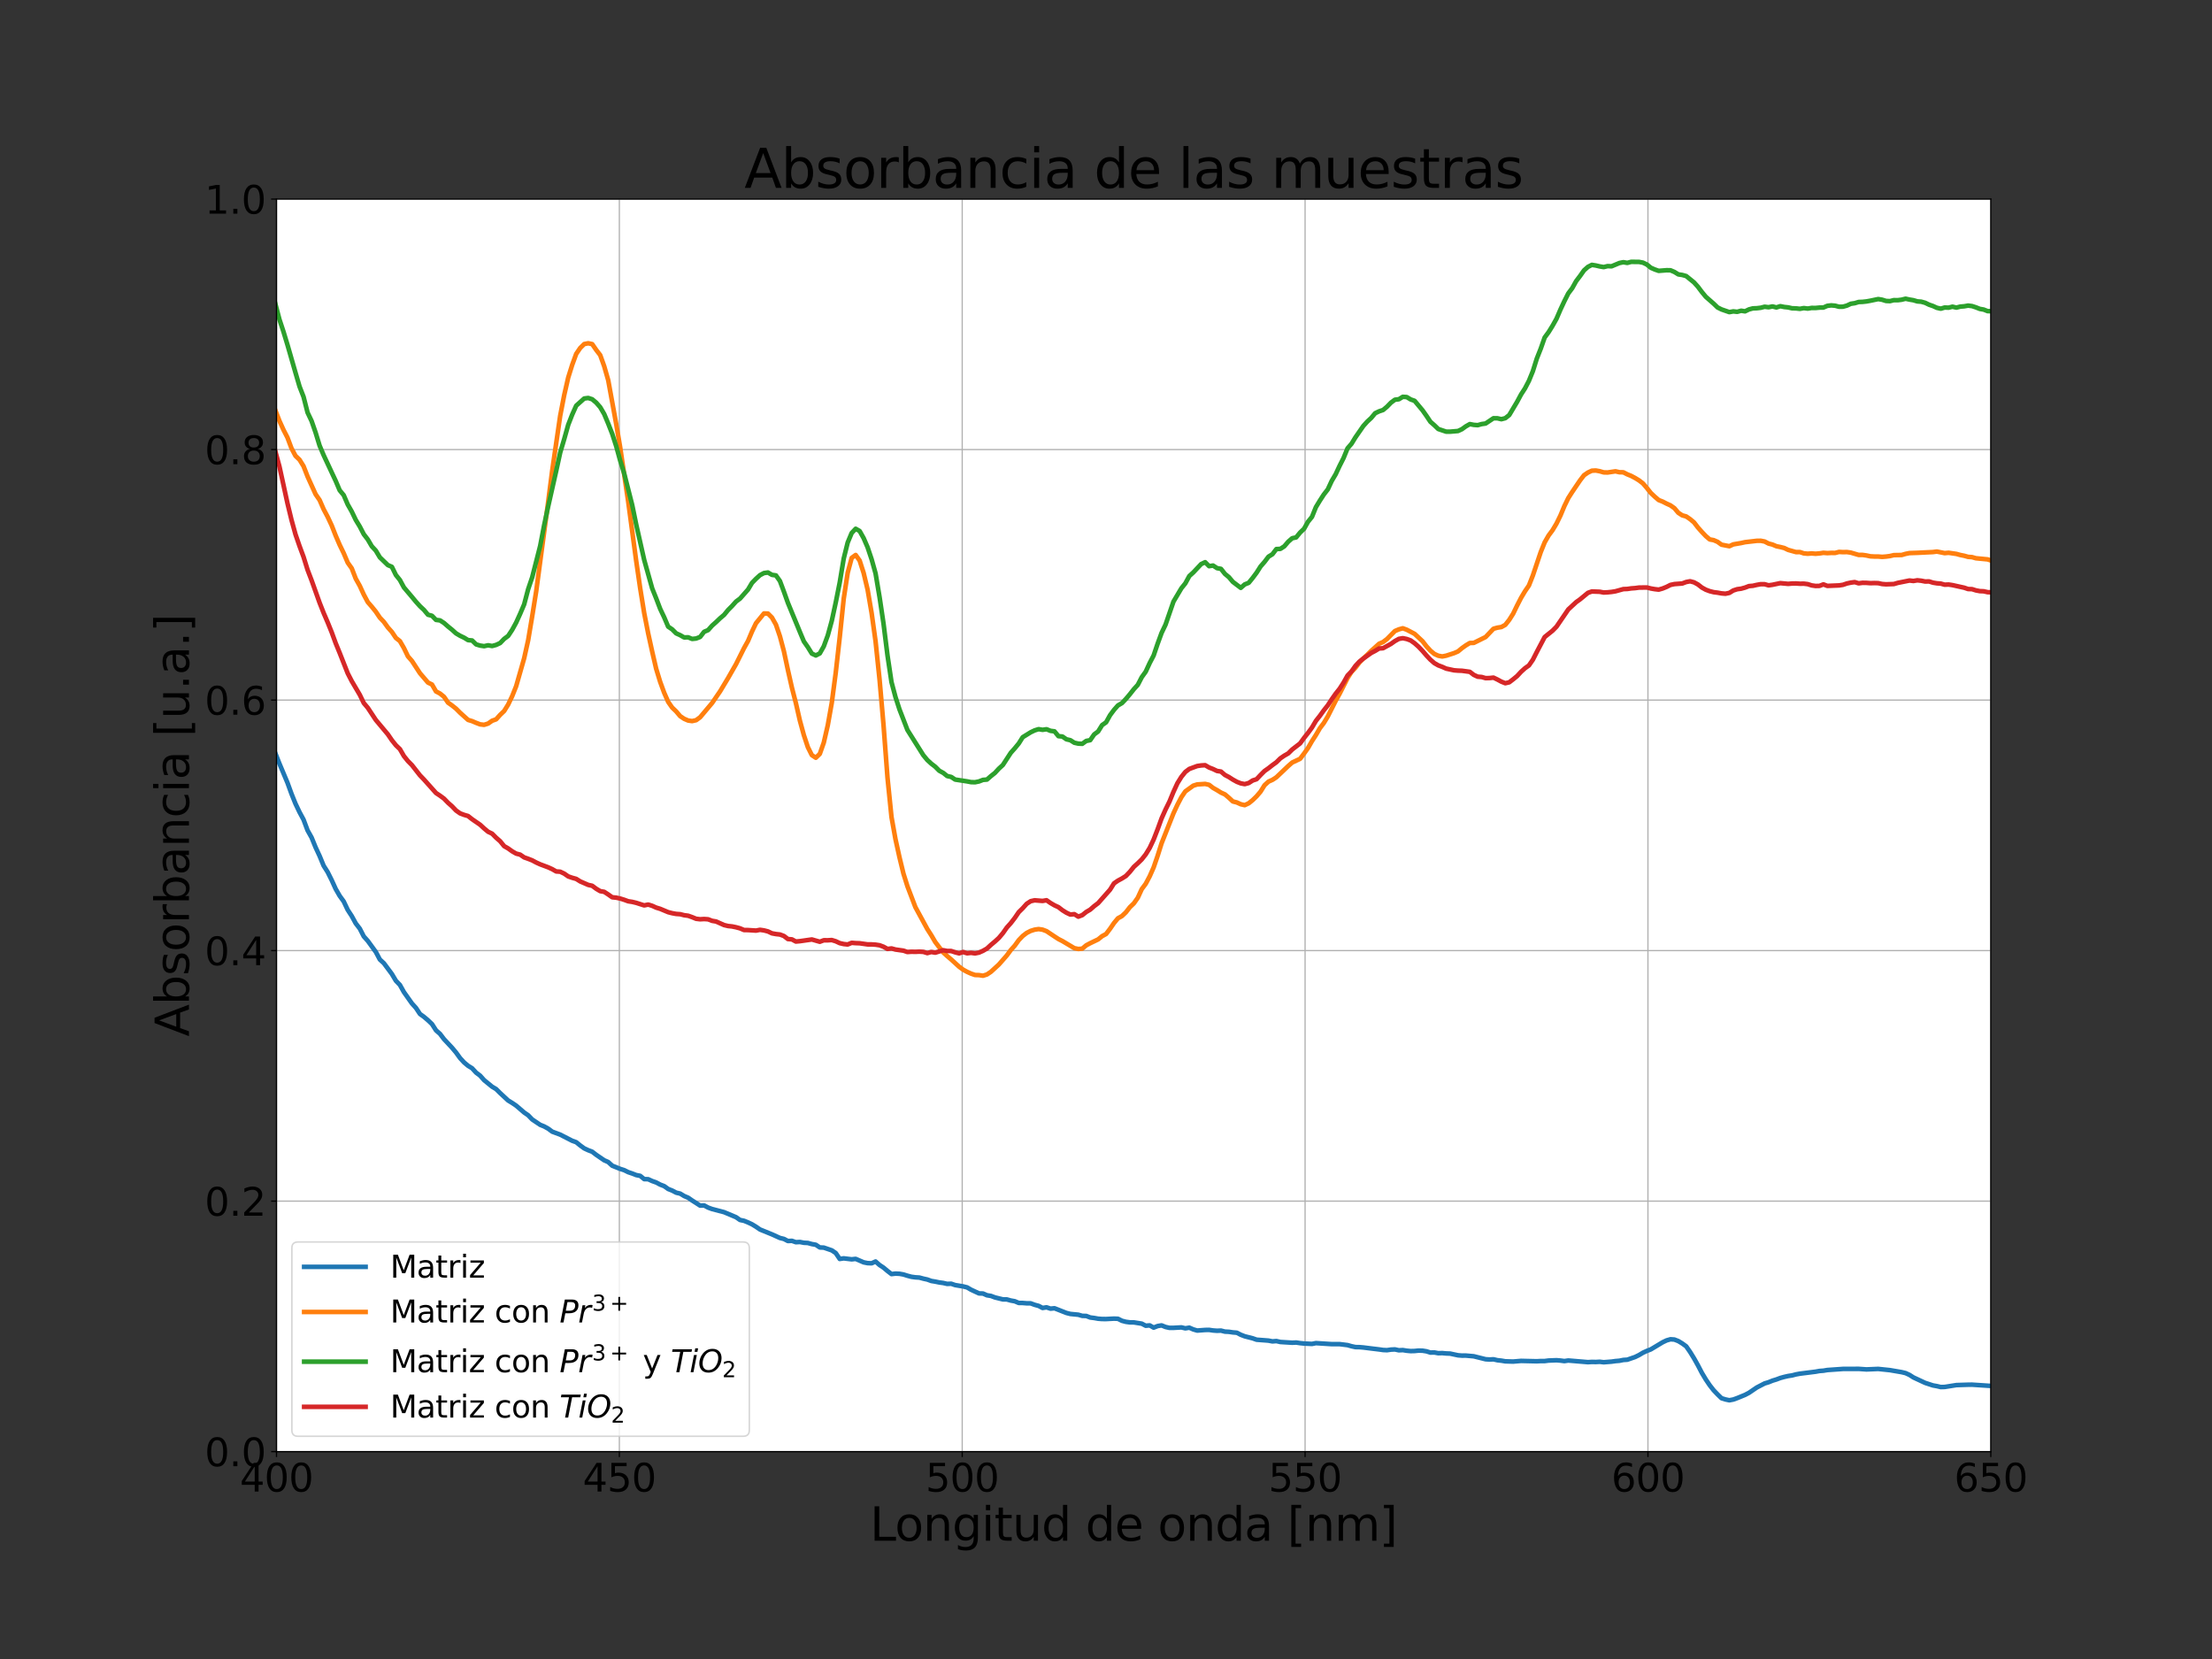 <?xml version="1.0" encoding="utf-8" standalone="no"?>
<!DOCTYPE svg PUBLIC "-//W3C//DTD SVG 1.1//EN"
  "http://www.w3.org/Graphics/SVG/1.1/DTD/svg11.dtd">
<svg xmlns:xlink="http://www.w3.org/1999/xlink" width="1440pt" height="1080pt" viewBox="0 0 1440 1080" xmlns="http://www.w3.org/2000/svg" version="1.1">
 <rect x="0" y="0" width="1440" height="1080" fill="#333333" stroke="none"/>
 <defs>
  <style type="text/css">*{stroke-linejoin: round; stroke-linecap: butt}</style>
 </defs>
 <g id="figure_1">
  <g id="patch_1">
   <path d="M 0 1080 
L 1440 1080 
L 1440 0 
L 0 0 
L 0 1080 
z
" style="fill: none"/>
  </g>
  <g id="axes_1">
   <g id="patch_2">
    <path d="M 180 945 
L 1296 945 
L 1296 129.6 
L 180 129.6 
z
" style="fill: #ffffff"/>
   </g>
   <g id="matplotlib.axis_1">
    <g id="xtick_1">
     <g id="line2d_1">
      <path d="M 180 945 
L 180 129.6 
" clip-path="url(#p72bd7da432)" style="fill: none; stroke: #b0b0b0; stroke-width: 0.8; stroke-linecap: square"/>
     </g>
     <g id="line2d_2">
      <defs>
       <path id="mba81f2b3f1" d="M 0 0 
L 0 3.5 
" style="stroke: #000000; stroke-width: 0.8"/>
      </defs>
      <g>
       <use xlink:href="#mba81f2b3f1" x="180" y="945" style="stroke: #000000; stroke-width: 0.8"/>
      </g>
     </g>
     <g id="text_1">
      <!-- 400 -->
      <g transform="translate(156.141 970.996)scale(0.25 -0.25)">
       <defs>
        <path id="DejaVuSans-34" d="M 2419 4116 
L 825 1625 
L 2419 1625 
L 2419 4116 
z
M 2253 4666 
L 3047 4666 
L 3047 1625 
L 3713 1625 
L 3713 1100 
L 3047 1100 
L 3047 0 
L 2419 0 
L 2419 1100 
L 313 1100 
L 313 1709 
L 2253 4666 
z
" transform="scale(0.016)"/>
        <path id="DejaVuSans-30" d="M 2034 4250 
Q 1547 4250 1301 3770 
Q 1056 3291 1056 2328 
Q 1056 1369 1301 889 
Q 1547 409 2034 409 
Q 2525 409 2770 889 
Q 3016 1369 3016 2328 
Q 3016 3291 2770 3770 
Q 2525 4250 2034 4250 
z
M 2034 4750 
Q 2819 4750 3233 4129 
Q 3647 3509 3647 2328 
Q 3647 1150 3233 529 
Q 2819 -91 2034 -91 
Q 1250 -91 836 529 
Q 422 1150 422 2328 
Q 422 3509 836 4129 
Q 1250 4750 2034 4750 
z
" transform="scale(0.016)"/>
       </defs>
       <use xlink:href="#DejaVuSans-34"/>
       <use xlink:href="#DejaVuSans-30" x="63.623"/>
       <use xlink:href="#DejaVuSans-30" x="127.246"/>
      </g>
     </g>
    </g>
    <g id="xtick_2">
     <g id="line2d_3">
      <path d="M 403.2 945 
L 403.2 129.6 
" clip-path="url(#p72bd7da432)" style="fill: none; stroke: #b0b0b0; stroke-width: 0.8; stroke-linecap: square"/>
     </g>
     <g id="line2d_4">
      <g>
       <use xlink:href="#mba81f2b3f1" x="403.2" y="945" style="stroke: #000000; stroke-width: 0.8"/>
      </g>
     </g>
     <g id="text_2">
      <!-- 450 -->
      <g transform="translate(379.341 970.996)scale(0.25 -0.25)">
       <defs>
        <path id="DejaVuSans-35" d="M 691 4666 
L 3169 4666 
L 3169 4134 
L 1269 4134 
L 1269 2991 
Q 1406 3038 1543 3061 
Q 1681 3084 1819 3084 
Q 2600 3084 3056 2656 
Q 3513 2228 3513 1497 
Q 3513 744 3044 326 
Q 2575 -91 1722 -91 
Q 1428 -91 1123 -41 
Q 819 9 494 109 
L 494 744 
Q 775 591 1075 516 
Q 1375 441 1709 441 
Q 2250 441 2565 725 
Q 2881 1009 2881 1497 
Q 2881 1984 2565 2268 
Q 2250 2553 1709 2553 
Q 1456 2553 1204 2497 
Q 953 2441 691 2322 
L 691 4666 
z
" transform="scale(0.016)"/>
       </defs>
       <use xlink:href="#DejaVuSans-34"/>
       <use xlink:href="#DejaVuSans-35" x="63.623"/>
       <use xlink:href="#DejaVuSans-30" x="127.246"/>
      </g>
     </g>
    </g>
    <g id="xtick_3">
     <g id="line2d_5">
      <path d="M 626.4 945 
L 626.4 129.6 
" clip-path="url(#p72bd7da432)" style="fill: none; stroke: #b0b0b0; stroke-width: 0.8; stroke-linecap: square"/>
     </g>
     <g id="line2d_6">
      <g>
       <use xlink:href="#mba81f2b3f1" x="626.4" y="945" style="stroke: #000000; stroke-width: 0.8"/>
      </g>
     </g>
     <g id="text_3">
      <!-- 500 -->
      <g transform="translate(602.541 970.996)scale(0.25 -0.25)">
       <use xlink:href="#DejaVuSans-35"/>
       <use xlink:href="#DejaVuSans-30" x="63.623"/>
       <use xlink:href="#DejaVuSans-30" x="127.246"/>
      </g>
     </g>
    </g>
    <g id="xtick_4">
     <g id="line2d_7">
      <path d="M 849.6 945 
L 849.6 129.6 
" clip-path="url(#p72bd7da432)" style="fill: none; stroke: #b0b0b0; stroke-width: 0.8; stroke-linecap: square"/>
     </g>
     <g id="line2d_8">
      <g>
       <use xlink:href="#mba81f2b3f1" x="849.6" y="945" style="stroke: #000000; stroke-width: 0.8"/>
      </g>
     </g>
     <g id="text_4">
      <!-- 550 -->
      <g transform="translate(825.741 970.996)scale(0.25 -0.25)">
       <use xlink:href="#DejaVuSans-35"/>
       <use xlink:href="#DejaVuSans-35" x="63.623"/>
       <use xlink:href="#DejaVuSans-30" x="127.246"/>
      </g>
     </g>
    </g>
    <g id="xtick_5">
     <g id="line2d_9">
      <path d="M 1072.8 945 
L 1072.8 129.6 
" clip-path="url(#p72bd7da432)" style="fill: none; stroke: #b0b0b0; stroke-width: 0.8; stroke-linecap: square"/>
     </g>
     <g id="line2d_10">
      <g>
       <use xlink:href="#mba81f2b3f1" x="1072.8" y="945" style="stroke: #000000; stroke-width: 0.8"/>
      </g>
     </g>
     <g id="text_5">
      <!-- 600 -->
      <g transform="translate(1048.941 970.996)scale(0.25 -0.25)">
       <defs>
        <path id="DejaVuSans-36" d="M 2113 2584 
Q 1688 2584 1439 2293 
Q 1191 2003 1191 1497 
Q 1191 994 1439 701 
Q 1688 409 2113 409 
Q 2538 409 2786 701 
Q 3034 994 3034 1497 
Q 3034 2003 2786 2293 
Q 2538 2584 2113 2584 
z
M 3366 4563 
L 3366 3988 
Q 3128 4100 2886 4159 
Q 2644 4219 2406 4219 
Q 1781 4219 1451 3797 
Q 1122 3375 1075 2522 
Q 1259 2794 1537 2939 
Q 1816 3084 2150 3084 
Q 2853 3084 3261 2657 
Q 3669 2231 3669 1497 
Q 3669 778 3244 343 
Q 2819 -91 2113 -91 
Q 1303 -91 875 529 
Q 447 1150 447 2328 
Q 447 3434 972 4092 
Q 1497 4750 2381 4750 
Q 2619 4750 2861 4703 
Q 3103 4656 3366 4563 
z
" transform="scale(0.016)"/>
       </defs>
       <use xlink:href="#DejaVuSans-36"/>
       <use xlink:href="#DejaVuSans-30" x="63.623"/>
       <use xlink:href="#DejaVuSans-30" x="127.246"/>
      </g>
     </g>
    </g>
    <g id="xtick_6">
     <g id="line2d_11">
      <path d="M 1296 945 
L 1296 129.6 
" clip-path="url(#p72bd7da432)" style="fill: none; stroke: #b0b0b0; stroke-width: 0.8; stroke-linecap: square"/>
     </g>
     <g id="line2d_12">
      <g>
       <use xlink:href="#mba81f2b3f1" x="1296" y="945" style="stroke: #000000; stroke-width: 0.8"/>
      </g>
     </g>
     <g id="text_6">
      <!-- 650 -->
      <g transform="translate(1272.141 970.996)scale(0.25 -0.25)">
       <use xlink:href="#DejaVuSans-36"/>
       <use xlink:href="#DejaVuSans-35" x="63.623"/>
       <use xlink:href="#DejaVuSans-30" x="127.246"/>
      </g>
     </g>
    </g>
    <g id="text_7">
     <!-- Longitud de onda [nm] -->
     <g transform="translate(566.346 1002.991)scale(0.3 -0.3)">
      <defs>
       <path id="DejaVuSans-4c" d="M 628 4666 
L 1259 4666 
L 1259 531 
L 3531 531 
L 3531 0 
L 628 0 
L 628 4666 
z
" transform="scale(0.016)"/>
       <path id="DejaVuSans-6f" d="M 1959 3097 
Q 1497 3097 1228 2736 
Q 959 2375 959 1747 
Q 959 1119 1226 758 
Q 1494 397 1959 397 
Q 2419 397 2687 759 
Q 2956 1122 2956 1747 
Q 2956 2369 2687 2733 
Q 2419 3097 1959 3097 
z
M 1959 3584 
Q 2709 3584 3137 3096 
Q 3566 2609 3566 1747 
Q 3566 888 3137 398 
Q 2709 -91 1959 -91 
Q 1206 -91 779 398 
Q 353 888 353 1747 
Q 353 2609 779 3096 
Q 1206 3584 1959 3584 
z
" transform="scale(0.016)"/>
       <path id="DejaVuSans-6e" d="M 3513 2113 
L 3513 0 
L 2938 0 
L 2938 2094 
Q 2938 2591 2744 2837 
Q 2550 3084 2163 3084 
Q 1697 3084 1428 2787 
Q 1159 2491 1159 1978 
L 1159 0 
L 581 0 
L 581 3500 
L 1159 3500 
L 1159 2956 
Q 1366 3272 1645 3428 
Q 1925 3584 2291 3584 
Q 2894 3584 3203 3211 
Q 3513 2838 3513 2113 
z
" transform="scale(0.016)"/>
       <path id="DejaVuSans-67" d="M 2906 1791 
Q 2906 2416 2648 2759 
Q 2391 3103 1925 3103 
Q 1463 3103 1205 2759 
Q 947 2416 947 1791 
Q 947 1169 1205 825 
Q 1463 481 1925 481 
Q 2391 481 2648 825 
Q 2906 1169 2906 1791 
z
M 3481 434 
Q 3481 -459 3084 -895 
Q 2688 -1331 1869 -1331 
Q 1566 -1331 1297 -1286 
Q 1028 -1241 775 -1147 
L 775 -588 
Q 1028 -725 1275 -790 
Q 1522 -856 1778 -856 
Q 2344 -856 2625 -561 
Q 2906 -266 2906 331 
L 2906 616 
Q 2728 306 2450 153 
Q 2172 0 1784 0 
Q 1141 0 747 490 
Q 353 981 353 1791 
Q 353 2603 747 3093 
Q 1141 3584 1784 3584 
Q 2172 3584 2450 3431 
Q 2728 3278 2906 2969 
L 2906 3500 
L 3481 3500 
L 3481 434 
z
" transform="scale(0.016)"/>
       <path id="DejaVuSans-69" d="M 603 3500 
L 1178 3500 
L 1178 0 
L 603 0 
L 603 3500 
z
M 603 4863 
L 1178 4863 
L 1178 4134 
L 603 4134 
L 603 4863 
z
" transform="scale(0.016)"/>
       <path id="DejaVuSans-74" d="M 1172 4494 
L 1172 3500 
L 2356 3500 
L 2356 3053 
L 1172 3053 
L 1172 1153 
Q 1172 725 1289 603 
Q 1406 481 1766 481 
L 2356 481 
L 2356 0 
L 1766 0 
Q 1100 0 847 248 
Q 594 497 594 1153 
L 594 3053 
L 172 3053 
L 172 3500 
L 594 3500 
L 594 4494 
L 1172 4494 
z
" transform="scale(0.016)"/>
       <path id="DejaVuSans-75" d="M 544 1381 
L 544 3500 
L 1119 3500 
L 1119 1403 
Q 1119 906 1312 657 
Q 1506 409 1894 409 
Q 2359 409 2629 706 
Q 2900 1003 2900 1516 
L 2900 3500 
L 3475 3500 
L 3475 0 
L 2900 0 
L 2900 538 
Q 2691 219 2414 64 
Q 2138 -91 1772 -91 
Q 1169 -91 856 284 
Q 544 659 544 1381 
z
M 1991 3584 
L 1991 3584 
z
" transform="scale(0.016)"/>
       <path id="DejaVuSans-64" d="M 2906 2969 
L 2906 4863 
L 3481 4863 
L 3481 0 
L 2906 0 
L 2906 525 
Q 2725 213 2448 61 
Q 2172 -91 1784 -91 
Q 1150 -91 751 415 
Q 353 922 353 1747 
Q 353 2572 751 3078 
Q 1150 3584 1784 3584 
Q 2172 3584 2448 3432 
Q 2725 3281 2906 2969 
z
M 947 1747 
Q 947 1113 1208 752 
Q 1469 391 1925 391 
Q 2381 391 2643 752 
Q 2906 1113 2906 1747 
Q 2906 2381 2643 2742 
Q 2381 3103 1925 3103 
Q 1469 3103 1208 2742 
Q 947 2381 947 1747 
z
" transform="scale(0.016)"/>
       <path id="DejaVuSans-20" transform="scale(0.016)"/>
       <path id="DejaVuSans-65" d="M 3597 1894 
L 3597 1613 
L 953 1613 
Q 991 1019 1311 708 
Q 1631 397 2203 397 
Q 2534 397 2845 478 
Q 3156 559 3463 722 
L 3463 178 
Q 3153 47 2828 -22 
Q 2503 -91 2169 -91 
Q 1331 -91 842 396 
Q 353 884 353 1716 
Q 353 2575 817 3079 
Q 1281 3584 2069 3584 
Q 2775 3584 3186 3129 
Q 3597 2675 3597 1894 
z
M 3022 2063 
Q 3016 2534 2758 2815 
Q 2500 3097 2075 3097 
Q 1594 3097 1305 2825 
Q 1016 2553 972 2059 
L 3022 2063 
z
" transform="scale(0.016)"/>
       <path id="DejaVuSans-61" d="M 2194 1759 
Q 1497 1759 1228 1600 
Q 959 1441 959 1056 
Q 959 750 1161 570 
Q 1363 391 1709 391 
Q 2188 391 2477 730 
Q 2766 1069 2766 1631 
L 2766 1759 
L 2194 1759 
z
M 3341 1997 
L 3341 0 
L 2766 0 
L 2766 531 
Q 2569 213 2275 61 
Q 1981 -91 1556 -91 
Q 1019 -91 701 211 
Q 384 513 384 1019 
Q 384 1609 779 1909 
Q 1175 2209 1959 2209 
L 2766 2209 
L 2766 2266 
Q 2766 2663 2505 2880 
Q 2244 3097 1772 3097 
Q 1472 3097 1187 3025 
Q 903 2953 641 2809 
L 641 3341 
Q 956 3463 1253 3523 
Q 1550 3584 1831 3584 
Q 2591 3584 2966 3190 
Q 3341 2797 3341 1997 
z
" transform="scale(0.016)"/>
       <path id="DejaVuSans-5b" d="M 550 4863 
L 1875 4863 
L 1875 4416 
L 1125 4416 
L 1125 -397 
L 1875 -397 
L 1875 -844 
L 550 -844 
L 550 4863 
z
" transform="scale(0.016)"/>
       <path id="DejaVuSans-6d" d="M 3328 2828 
Q 3544 3216 3844 3400 
Q 4144 3584 4550 3584 
Q 5097 3584 5394 3201 
Q 5691 2819 5691 2113 
L 5691 0 
L 5113 0 
L 5113 2094 
Q 5113 2597 4934 2840 
Q 4756 3084 4391 3084 
Q 3944 3084 3684 2787 
Q 3425 2491 3425 1978 
L 3425 0 
L 2847 0 
L 2847 2094 
Q 2847 2600 2669 2842 
Q 2491 3084 2119 3084 
Q 1678 3084 1418 2786 
Q 1159 2488 1159 1978 
L 1159 0 
L 581 0 
L 581 3500 
L 1159 3500 
L 1159 2956 
Q 1356 3278 1631 3431 
Q 1906 3584 2284 3584 
Q 2666 3584 2933 3390 
Q 3200 3197 3328 2828 
z
" transform="scale(0.016)"/>
       <path id="DejaVuSans-5d" d="M 1947 4863 
L 1947 -844 
L 622 -844 
L 622 -397 
L 1369 -397 
L 1369 4416 
L 622 4416 
L 622 4863 
L 1947 4863 
z
" transform="scale(0.016)"/>
      </defs>
      <use xlink:href="#DejaVuSans-4c"/>
      <use xlink:href="#DejaVuSans-6f" x="53.963"/>
      <use xlink:href="#DejaVuSans-6e" x="115.145"/>
      <use xlink:href="#DejaVuSans-67" x="178.523"/>
      <use xlink:href="#DejaVuSans-69" x="242"/>
      <use xlink:href="#DejaVuSans-74" x="269.783"/>
      <use xlink:href="#DejaVuSans-75" x="308.992"/>
      <use xlink:href="#DejaVuSans-64" x="372.371"/>
      <use xlink:href="#DejaVuSans-20" x="435.848"/>
      <use xlink:href="#DejaVuSans-64" x="467.635"/>
      <use xlink:href="#DejaVuSans-65" x="531.111"/>
      <use xlink:href="#DejaVuSans-20" x="592.635"/>
      <use xlink:href="#DejaVuSans-6f" x="624.422"/>
      <use xlink:href="#DejaVuSans-6e" x="685.604"/>
      <use xlink:href="#DejaVuSans-64" x="748.982"/>
      <use xlink:href="#DejaVuSans-61" x="812.459"/>
      <use xlink:href="#DejaVuSans-20" x="873.738"/>
      <use xlink:href="#DejaVuSans-5b" x="905.525"/>
      <use xlink:href="#DejaVuSans-6e" x="944.539"/>
      <use xlink:href="#DejaVuSans-6d" x="1007.918"/>
      <use xlink:href="#DejaVuSans-5d" x="1105.33"/>
     </g>
    </g>
   </g>
   <g id="matplotlib.axis_2">
    <g id="ytick_1">
     <g id="line2d_13">
      <path d="M 180 945 
L 1296 945 
" clip-path="url(#p72bd7da432)" style="fill: none; stroke: #b0b0b0; stroke-width: 0.8; stroke-linecap: square"/>
     </g>
     <g id="line2d_14">
      <defs>
       <path id="m79dc3327a0" d="M 0 0 
L -3.5 0 
" style="stroke: #000000; stroke-width: 0.8"/>
      </defs>
      <g>
       <use xlink:href="#m79dc3327a0" x="180" y="945" style="stroke: #000000; stroke-width: 0.8"/>
      </g>
     </g>
     <g id="text_8">
      <!-- 0.0 -->
      <g transform="translate(133.242 954.498)scale(0.25 -0.25)">
       <defs>
        <path id="DejaVuSans-2e" d="M 684 794 
L 1344 794 
L 1344 0 
L 684 0 
L 684 794 
z
" transform="scale(0.016)"/>
       </defs>
       <use xlink:href="#DejaVuSans-30"/>
       <use xlink:href="#DejaVuSans-2e" x="63.623"/>
       <use xlink:href="#DejaVuSans-30" x="95.41"/>
      </g>
     </g>
    </g>
    <g id="ytick_2">
     <g id="line2d_15">
      <path d="M 180 781.92 
L 1296 781.92 
" clip-path="url(#p72bd7da432)" style="fill: none; stroke: #b0b0b0; stroke-width: 0.8; stroke-linecap: square"/>
     </g>
     <g id="line2d_16">
      <g>
       <use xlink:href="#m79dc3327a0" x="180" y="781.92" style="stroke: #000000; stroke-width: 0.8"/>
      </g>
     </g>
     <g id="text_9">
      <!-- 0.2 -->
      <g transform="translate(133.242 791.418)scale(0.25 -0.25)">
       <defs>
        <path id="DejaVuSans-32" d="M 1228 531 
L 3431 531 
L 3431 0 
L 469 0 
L 469 531 
Q 828 903 1448 1529 
Q 2069 2156 2228 2338 
Q 2531 2678 2651 2914 
Q 2772 3150 2772 3378 
Q 2772 3750 2511 3984 
Q 2250 4219 1831 4219 
Q 1534 4219 1204 4116 
Q 875 4013 500 3803 
L 500 4441 
Q 881 4594 1212 4672 
Q 1544 4750 1819 4750 
Q 2544 4750 2975 4387 
Q 3406 4025 3406 3419 
Q 3406 3131 3298 2873 
Q 3191 2616 2906 2266 
Q 2828 2175 2409 1742 
Q 1991 1309 1228 531 
z
" transform="scale(0.016)"/>
       </defs>
       <use xlink:href="#DejaVuSans-30"/>
       <use xlink:href="#DejaVuSans-2e" x="63.623"/>
       <use xlink:href="#DejaVuSans-32" x="95.41"/>
      </g>
     </g>
    </g>
    <g id="ytick_3">
     <g id="line2d_17">
      <path d="M 180 618.84 
L 1296 618.84 
" clip-path="url(#p72bd7da432)" style="fill: none; stroke: #b0b0b0; stroke-width: 0.8; stroke-linecap: square"/>
     </g>
     <g id="line2d_18">
      <g>
       <use xlink:href="#m79dc3327a0" x="180" y="618.84" style="stroke: #000000; stroke-width: 0.8"/>
      </g>
     </g>
     <g id="text_10">
      <!-- 0.4 -->
      <g transform="translate(133.242 628.338)scale(0.25 -0.25)">
       <use xlink:href="#DejaVuSans-30"/>
       <use xlink:href="#DejaVuSans-2e" x="63.623"/>
       <use xlink:href="#DejaVuSans-34" x="95.41"/>
      </g>
     </g>
    </g>
    <g id="ytick_4">
     <g id="line2d_19">
      <path d="M 180 455.76 
L 1296 455.76 
" clip-path="url(#p72bd7da432)" style="fill: none; stroke: #b0b0b0; stroke-width: 0.8; stroke-linecap: square"/>
     </g>
     <g id="line2d_20">
      <g>
       <use xlink:href="#m79dc3327a0" x="180" y="455.76" style="stroke: #000000; stroke-width: 0.8"/>
      </g>
     </g>
     <g id="text_11">
      <!-- 0.6 -->
      <g transform="translate(133.242 465.258)scale(0.25 -0.25)">
       <use xlink:href="#DejaVuSans-30"/>
       <use xlink:href="#DejaVuSans-2e" x="63.623"/>
       <use xlink:href="#DejaVuSans-36" x="95.41"/>
      </g>
     </g>
    </g>
    <g id="ytick_5">
     <g id="line2d_21">
      <path d="M 180 292.68 
L 1296 292.68 
" clip-path="url(#p72bd7da432)" style="fill: none; stroke: #b0b0b0; stroke-width: 0.8; stroke-linecap: square"/>
     </g>
     <g id="line2d_22">
      <g>
       <use xlink:href="#m79dc3327a0" x="180" y="292.68" style="stroke: #000000; stroke-width: 0.8"/>
      </g>
     </g>
     <g id="text_12">
      <!-- 0.8 -->
      <g transform="translate(133.242 302.178)scale(0.25 -0.25)">
       <defs>
        <path id="DejaVuSans-38" d="M 2034 2216 
Q 1584 2216 1326 1975 
Q 1069 1734 1069 1313 
Q 1069 891 1326 650 
Q 1584 409 2034 409 
Q 2484 409 2743 651 
Q 3003 894 3003 1313 
Q 3003 1734 2745 1975 
Q 2488 2216 2034 2216 
z
M 1403 2484 
Q 997 2584 770 2862 
Q 544 3141 544 3541 
Q 544 4100 942 4425 
Q 1341 4750 2034 4750 
Q 2731 4750 3128 4425 
Q 3525 4100 3525 3541 
Q 3525 3141 3298 2862 
Q 3072 2584 2669 2484 
Q 3125 2378 3379 2068 
Q 3634 1759 3634 1313 
Q 3634 634 3220 271 
Q 2806 -91 2034 -91 
Q 1263 -91 848 271 
Q 434 634 434 1313 
Q 434 1759 690 2068 
Q 947 2378 1403 2484 
z
M 1172 3481 
Q 1172 3119 1398 2916 
Q 1625 2713 2034 2713 
Q 2441 2713 2670 2916 
Q 2900 3119 2900 3481 
Q 2900 3844 2670 4047 
Q 2441 4250 2034 4250 
Q 1625 4250 1398 4047 
Q 1172 3844 1172 3481 
z
" transform="scale(0.016)"/>
       </defs>
       <use xlink:href="#DejaVuSans-30"/>
       <use xlink:href="#DejaVuSans-2e" x="63.623"/>
       <use xlink:href="#DejaVuSans-38" x="95.41"/>
      </g>
     </g>
    </g>
    <g id="ytick_6">
     <g id="line2d_23">
      <path d="M 180 129.6 
L 1296 129.6 
" clip-path="url(#p72bd7da432)" style="fill: none; stroke: #b0b0b0; stroke-width: 0.8; stroke-linecap: square"/>
     </g>
     <g id="line2d_24">
      <g>
       <use xlink:href="#m79dc3327a0" x="180" y="129.6" style="stroke: #000000; stroke-width: 0.8"/>
      </g>
     </g>
     <g id="text_13">
      <!-- 1.0 -->
      <g transform="translate(133.242 139.098)scale(0.25 -0.25)">
       <defs>
        <path id="DejaVuSans-31" d="M 794 531 
L 1825 531 
L 1825 4091 
L 703 3866 
L 703 4441 
L 1819 4666 
L 2450 4666 
L 2450 531 
L 3481 531 
L 3481 0 
L 794 0 
L 794 531 
z
" transform="scale(0.016)"/>
       </defs>
       <use xlink:href="#DejaVuSans-31"/>
       <use xlink:href="#DejaVuSans-2e" x="63.623"/>
       <use xlink:href="#DejaVuSans-30" x="95.41"/>
      </g>
     </g>
    </g>
    <g id="text_14">
     <!-- Absorbancia [u.a.] -->
     <g transform="translate(123.003 674.775)rotate(-90)scale(0.3 -0.3)">
      <defs>
       <path id="DejaVuSans-41" d="M 2188 4044 
L 1331 1722 
L 3047 1722 
L 2188 4044 
z
M 1831 4666 
L 2547 4666 
L 4325 0 
L 3669 0 
L 3244 1197 
L 1141 1197 
L 716 0 
L 50 0 
L 1831 4666 
z
" transform="scale(0.016)"/>
       <path id="DejaVuSans-62" d="M 3116 1747 
Q 3116 2381 2855 2742 
Q 2594 3103 2138 3103 
Q 1681 3103 1420 2742 
Q 1159 2381 1159 1747 
Q 1159 1113 1420 752 
Q 1681 391 2138 391 
Q 2594 391 2855 752 
Q 3116 1113 3116 1747 
z
M 1159 2969 
Q 1341 3281 1617 3432 
Q 1894 3584 2278 3584 
Q 2916 3584 3314 3078 
Q 3713 2572 3713 1747 
Q 3713 922 3314 415 
Q 2916 -91 2278 -91 
Q 1894 -91 1617 61 
Q 1341 213 1159 525 
L 1159 0 
L 581 0 
L 581 4863 
L 1159 4863 
L 1159 2969 
z
" transform="scale(0.016)"/>
       <path id="DejaVuSans-73" d="M 2834 3397 
L 2834 2853 
Q 2591 2978 2328 3040 
Q 2066 3103 1784 3103 
Q 1356 3103 1142 2972 
Q 928 2841 928 2578 
Q 928 2378 1081 2264 
Q 1234 2150 1697 2047 
L 1894 2003 
Q 2506 1872 2764 1633 
Q 3022 1394 3022 966 
Q 3022 478 2636 193 
Q 2250 -91 1575 -91 
Q 1294 -91 989 -36 
Q 684 19 347 128 
L 347 722 
Q 666 556 975 473 
Q 1284 391 1588 391 
Q 1994 391 2212 530 
Q 2431 669 2431 922 
Q 2431 1156 2273 1281 
Q 2116 1406 1581 1522 
L 1381 1569 
Q 847 1681 609 1914 
Q 372 2147 372 2553 
Q 372 3047 722 3315 
Q 1072 3584 1716 3584 
Q 2034 3584 2315 3537 
Q 2597 3491 2834 3397 
z
" transform="scale(0.016)"/>
       <path id="DejaVuSans-72" d="M 2631 2963 
Q 2534 3019 2420 3045 
Q 2306 3072 2169 3072 
Q 1681 3072 1420 2755 
Q 1159 2438 1159 1844 
L 1159 0 
L 581 0 
L 581 3500 
L 1159 3500 
L 1159 2956 
Q 1341 3275 1631 3429 
Q 1922 3584 2338 3584 
Q 2397 3584 2469 3576 
Q 2541 3569 2628 3553 
L 2631 2963 
z
" transform="scale(0.016)"/>
       <path id="DejaVuSans-63" d="M 3122 3366 
L 3122 2828 
Q 2878 2963 2633 3030 
Q 2388 3097 2138 3097 
Q 1578 3097 1268 2742 
Q 959 2388 959 1747 
Q 959 1106 1268 751 
Q 1578 397 2138 397 
Q 2388 397 2633 464 
Q 2878 531 3122 666 
L 3122 134 
Q 2881 22 2623 -34 
Q 2366 -91 2075 -91 
Q 1284 -91 818 406 
Q 353 903 353 1747 
Q 353 2603 823 3093 
Q 1294 3584 2113 3584 
Q 2378 3584 2631 3529 
Q 2884 3475 3122 3366 
z
" transform="scale(0.016)"/>
      </defs>
      <use xlink:href="#DejaVuSans-41"/>
      <use xlink:href="#DejaVuSans-62" x="68.408"/>
      <use xlink:href="#DejaVuSans-73" x="131.885"/>
      <use xlink:href="#DejaVuSans-6f" x="183.984"/>
      <use xlink:href="#DejaVuSans-72" x="245.166"/>
      <use xlink:href="#DejaVuSans-62" x="286.279"/>
      <use xlink:href="#DejaVuSans-61" x="349.756"/>
      <use xlink:href="#DejaVuSans-6e" x="411.035"/>
      <use xlink:href="#DejaVuSans-63" x="474.414"/>
      <use xlink:href="#DejaVuSans-69" x="529.395"/>
      <use xlink:href="#DejaVuSans-61" x="557.178"/>
      <use xlink:href="#DejaVuSans-20" x="618.457"/>
      <use xlink:href="#DejaVuSans-5b" x="650.244"/>
      <use xlink:href="#DejaVuSans-75" x="689.258"/>
      <use xlink:href="#DejaVuSans-2e" x="752.637"/>
      <use xlink:href="#DejaVuSans-61" x="784.424"/>
      <use xlink:href="#DejaVuSans-2e" x="845.703"/>
      <use xlink:href="#DejaVuSans-5d" x="877.49"/>
     </g>
    </g>
   </g>
   <g id="line2d_25">
    <path d="M 179.288 490.486 
L 181.905 497.124 
L 187.138 509.556 
L 189.755 516.753 
L 192.371 523.235 
L 194.987 528.716 
L 197.603 533.578 
L 200.219 540.552 
L 202.835 545.216 
L 205.45 551.624 
L 208.065 557.243 
L 210.681 563.571 
L 213.296 567.704 
L 215.91 572.928 
L 218.525 578.685 
L 221.14 583.226 
L 223.754 586.837 
L 226.368 592.34 
L 228.982 596.35 
L 231.596 601.132 
L 234.21 604.519 
L 236.823 609.606 
L 239.437 612.527 
L 244.663 619.723 
L 247.276 624.634 
L 249.889 627.041 
L 255.114 634.075 
L 257.726 638.468 
L 260.338 641.19 
L 262.95 645.864 
L 268.173 653.251 
L 270.785 656.141 
L 273.396 660.085 
L 276.007 661.972 
L 278.618 664.194 
L 281.229 666.675 
L 283.839 670.741 
L 286.45 673.058 
L 289.06 676.497 
L 294.28 682.074 
L 296.89 685.188 
L 299.499 688.804 
L 302.109 691.642 
L 304.718 693.829 
L 307.327 695.428 
L 309.936 698.271 
L 312.545 700.238 
L 315.154 703.17 
L 320.371 707.436 
L 322.979 708.99 
L 325.587 711.582 
L 330.802 716.418 
L 333.41 717.998 
L 336.017 719.763 
L 341.231 724.243 
L 343.838 726.032 
L 346.445 728.741 
L 351.657 732.251 
L 354.264 733.305 
L 356.87 734.75 
L 359.475 736.69 
L 364.687 738.627 
L 372.502 742.638 
L 375.107 743.567 
L 377.712 745.684 
L 380.316 747.57 
L 382.92 748.788 
L 385.525 749.772 
L 388.129 751.786 
L 393.336 755.344 
L 395.94 756.478 
L 398.543 758.858 
L 403.749 760.944 
L 406.352 761.768 
L 408.955 763.07 
L 411.557 763.937 
L 414.16 764.961 
L 416.762 765.469 
L 419.364 767.598 
L 421.966 767.662 
L 424.567 768.862 
L 427.169 769.784 
L 429.77 771.158 
L 432.372 772.159 
L 434.972 774.016 
L 437.573 775.044 
L 440.174 776.413 
L 442.775 777.026 
L 445.375 778.598 
L 447.975 779.705 
L 450.575 781.498 
L 455.775 784.84 
L 458.374 784.727 
L 460.973 786.117 
L 463.573 787.075 
L 471.369 789.109 
L 479.164 792.389 
L 481.762 794.201 
L 484.36 794.737 
L 486.958 795.792 
L 489.555 797.012 
L 492.152 798.591 
L 494.75 800.383 
L 502.54 803.554 
L 507.733 805.908 
L 510.329 806.542 
L 512.925 807.898 
L 515.521 807.772 
L 518.116 808.671 
L 520.712 808.524 
L 523.307 809.036 
L 525.902 809.167 
L 528.497 809.882 
L 531.092 810.336 
L 533.686 812.089 
L 536.281 812.192 
L 541.469 813.969 
L 544.063 815.717 
L 546.657 819.57 
L 549.251 819.178 
L 554.437 819.811 
L 557.03 819.525 
L 562.216 821.77 
L 564.809 822.292 
L 567.401 822.396 
L 569.993 821.232 
L 572.585 823.515 
L 575.177 825.229 
L 577.769 827.418 
L 580.36 829.413 
L 582.952 829.107 
L 585.543 829.224 
L 588.134 829.68 
L 590.725 830.499 
L 593.315 831.183 
L 595.906 831.538 
L 598.496 831.695 
L 601.086 832.394 
L 603.676 832.961 
L 606.266 833.901 
L 608.856 834.326 
L 611.445 834.864 
L 614.035 835.214 
L 616.624 835.81 
L 619.213 835.697 
L 621.802 836.58 
L 626.979 837.444 
L 629.567 838.089 
L 632.155 839.599 
L 637.331 841.997 
L 639.918 842.079 
L 642.506 843.221 
L 645.093 843.635 
L 647.68 844.613 
L 652.854 845.892 
L 655.44 845.923 
L 658.027 846.643 
L 660.613 847.11 
L 663.199 848.205 
L 665.785 848.234 
L 668.37 848.44 
L 670.956 848.463 
L 673.541 849.419 
L 676.126 850.119 
L 678.711 851.473 
L 681.296 851.062 
L 683.881 851.925 
L 686.465 851.672 
L 694.218 854.721 
L 696.801 855.376 
L 701.968 855.872 
L 704.552 856.619 
L 707.135 856.676 
L 709.718 857.682 
L 712.3 858.008 
L 714.883 858.473 
L 717.465 858.674 
L 720.048 858.687 
L 725.212 858.417 
L 727.793 858.522 
L 730.375 859.823 
L 732.956 860.502 
L 735.537 860.851 
L 738.118 860.87 
L 743.279 861.696 
L 745.86 863.046 
L 748.44 862.816 
L 751.02 864.278 
L 753.6 863.26 
L 756.18 862.817 
L 758.76 863.856 
L 761.339 864.432 
L 763.918 864.422 
L 769.076 864.126 
L 771.655 864.739 
L 774.233 864.303 
L 776.812 865.437 
L 779.39 866.182 
L 784.546 865.798 
L 787.123 865.745 
L 789.701 866.133 
L 792.278 866.324 
L 794.855 866.217 
L 797.432 866.876 
L 800.009 866.996 
L 802.586 867.385 
L 805.162 867.593 
L 807.738 868.928 
L 810.314 869.927 
L 815.466 871.234 
L 818.041 872.139 
L 825.767 872.723 
L 828.342 873.236 
L 830.916 873.029 
L 833.491 873.622 
L 841.213 874.103 
L 843.787 873.982 
L 846.36 874.369 
L 848.934 874.626 
L 854.08 874.886 
L 856.653 874.366 
L 866.942 875.026 
L 872.086 875.025 
L 877.229 875.658 
L 879.8 876.39 
L 882.372 876.949 
L 884.942 876.993 
L 887.513 877.206 
L 892.654 877.85 
L 897.794 878.472 
L 900.364 878.845 
L 902.934 878.965 
L 905.503 878.587 
L 908.072 878.466 
L 910.641 879.025 
L 913.21 878.903 
L 915.779 879.314 
L 918.348 879.551 
L 920.916 879.49 
L 923.484 879.226 
L 926.052 879.295 
L 928.62 879.704 
L 931.188 880.511 
L 933.755 880.452 
L 936.322 880.925 
L 938.89 880.86 
L 941.456 881.09 
L 944.023 881.185 
L 949.156 882.288 
L 951.722 882.495 
L 954.288 882.476 
L 959.42 882.936 
L 967.116 884.864 
L 969.681 885.028 
L 972.246 884.902 
L 974.81 885.499 
L 977.375 885.778 
L 979.939 886.212 
L 985.067 886.372 
L 990.194 885.937 
L 1000.446 886.179 
L 1003.009 886.032 
L 1005.571 886.034 
L 1008.133 885.706 
L 1013.257 885.511 
L 1015.819 885.712 
L 1018.38 886.059 
L 1020.942 885.68 
L 1033.745 886.759 
L 1036.305 886.599 
L 1038.866 886.654 
L 1041.426 886.509 
L 1043.985 886.814 
L 1049.104 886.414 
L 1051.663 886.056 
L 1054.222 885.847 
L 1056.781 885.323 
L 1059.339 885.163 
L 1064.456 883.394 
L 1067.014 882.135 
L 1069.572 880.603 
L 1072.129 879.436 
L 1074.687 878.437 
L 1082.358 873.822 
L 1084.915 872.6 
L 1087.471 871.859 
L 1090.028 872.042 
L 1092.584 873.036 
L 1095.14 874.586 
L 1097.696 876.444 
L 1100.251 880.12 
L 1102.807 884.281 
L 1105.362 888.849 
L 1107.917 893.753 
L 1110.472 898.018 
L 1113.027 901.801 
L 1115.581 905.066 
L 1118.135 907.739 
L 1120.69 910.228 
L 1123.243 911.026 
L 1125.797 911.563 
L 1128.351 911.078 
L 1130.904 910.161 
L 1136.011 908.063 
L 1138.563 906.719 
L 1143.668 903.251 
L 1148.773 900.604 
L 1151.325 899.834 
L 1153.876 898.8 
L 1156.428 898.02 
L 1158.979 897.061 
L 1161.531 896.362 
L 1164.081 895.78 
L 1166.632 895.388 
L 1169.183 894.721 
L 1171.733 894.249 
L 1181.933 892.966 
L 1184.483 892.498 
L 1187.032 892.316 
L 1189.581 891.883 
L 1199.776 891.163 
L 1209.967 891.125 
L 1215.062 891.484 
L 1222.703 891.16 
L 1230.342 891.959 
L 1237.979 893.269 
L 1240.524 893.885 
L 1243.069 895.055 
L 1245.614 896.687 
L 1253.248 900.245 
L 1258.336 901.908 
L 1260.88 902.363 
L 1263.424 902.967 
L 1265.967 902.903 
L 1273.597 901.69 
L 1281.224 901.447 
L 1283.767 901.415 
L 1296.474 902.249 
L 1296.474 902.249 
" clip-path="url(#p72bd7da432)" style="fill: none; stroke: #1f77b4; stroke-width: 3; stroke-linecap: square"/>
   </g>
   <g id="line2d_26">
    <path d="M 179.288 267.212 
L 181.905 273.992 
L 184.522 279.77 
L 187.138 284.852 
L 189.755 291.84 
L 192.371 296.774 
L 194.987 299.271 
L 197.603 303.486 
L 200.219 310.194 
L 205.45 321.74 
L 208.065 325.531 
L 210.681 331.518 
L 213.296 336.45 
L 215.91 342.026 
L 218.525 348.699 
L 221.14 354.732 
L 223.754 360.125 
L 226.368 366.286 
L 228.982 369.978 
L 231.596 376.709 
L 234.21 381.379 
L 236.823 387.079 
L 239.437 391.978 
L 242.05 394.974 
L 244.663 398.211 
L 247.276 402.082 
L 249.889 404.833 
L 252.501 408.46 
L 255.114 411.394 
L 257.726 415.285 
L 260.338 417.359 
L 262.95 421.874 
L 265.561 427.281 
L 268.173 430.256 
L 273.396 438.258 
L 278.618 444.35 
L 281.229 445.62 
L 283.839 450.121 
L 286.45 451.493 
L 289.06 453.61 
L 291.67 457.413 
L 294.28 459.257 
L 296.89 461.35 
L 299.499 463.969 
L 304.718 468.66 
L 307.327 469.447 
L 309.936 470.565 
L 312.545 471.552 
L 315.154 471.856 
L 317.762 471.038 
L 320.371 469.205 
L 322.979 468.274 
L 325.587 465.373 
L 328.194 462.873 
L 330.802 458.664 
L 333.41 453.224 
L 336.017 446.716 
L 341.231 428.488 
L 343.838 416.724 
L 346.445 401.221 
L 349.051 384.998 
L 356.87 326.681 
L 359.475 306.428 
L 364.687 270.635 
L 367.292 257.227 
L 369.897 245.798 
L 372.502 237.499 
L 375.107 230.379 
L 377.712 226.541 
L 380.316 223.983 
L 382.92 223.462 
L 385.525 224.017 
L 388.129 227.807 
L 390.733 231.173 
L 393.336 238.43 
L 395.94 247.5 
L 401.146 276.025 
L 403.749 291.353 
L 408.955 326.536 
L 414.16 365.169 
L 416.762 382.986 
L 419.364 399.084 
L 421.966 412.357 
L 424.567 424.187 
L 427.169 435.389 
L 429.77 443.883 
L 432.372 450.971 
L 434.972 456.898 
L 437.573 460.624 
L 440.174 463.114 
L 442.775 466.192 
L 445.375 467.935 
L 447.975 469.063 
L 450.575 469.424 
L 453.175 468.838 
L 455.775 466.934 
L 463.573 457.663 
L 468.77 450.063 
L 473.968 441.428 
L 479.164 432.324 
L 484.36 421.915 
L 486.958 417.264 
L 489.555 411.109 
L 492.152 405.706 
L 497.347 399.343 
L 499.943 399.428 
L 502.54 402.024 
L 505.136 406.653 
L 507.733 414.245 
L 510.329 424.019 
L 512.925 436.189 
L 515.521 447.643 
L 518.116 457.734 
L 520.712 469.094 
L 523.307 478.581 
L 525.902 486.378 
L 528.497 491.579 
L 531.092 493.289 
L 533.686 490.774 
L 536.281 483.42 
L 538.875 472.16 
L 541.469 457.589 
L 544.063 437.903 
L 546.657 414.891 
L 549.251 389.771 
L 551.844 372.869 
L 554.437 363.196 
L 557.03 361.297 
L 559.623 364.917 
L 562.216 372.985 
L 564.809 383.872 
L 567.401 398.98 
L 569.993 417.53 
L 572.585 442.304 
L 575.177 472.083 
L 577.769 506.405 
L 580.36 531.892 
L 582.952 546.31 
L 585.543 558.032 
L 588.134 568.708 
L 590.725 576.929 
L 595.906 590.524 
L 603.676 604.808 
L 606.266 608.838 
L 608.856 613.277 
L 614.035 620.032 
L 616.624 622.4 
L 619.213 624.598 
L 624.39 629.333 
L 626.979 631.235 
L 629.567 632.662 
L 632.155 633.826 
L 634.743 634.715 
L 637.331 634.789 
L 639.918 635.203 
L 642.506 634.379 
L 645.093 632.639 
L 650.267 627.882 
L 655.44 621.979 
L 658.027 618.474 
L 660.613 615.595 
L 663.199 612.028 
L 665.785 609.318 
L 668.37 607.328 
L 670.956 606.009 
L 673.541 605.204 
L 676.126 604.823 
L 678.711 605.205 
L 681.296 606.186 
L 686.465 609.626 
L 689.05 611.312 
L 691.634 612.631 
L 699.385 617.256 
L 701.968 617.791 
L 704.552 617.578 
L 707.135 615.396 
L 709.718 614.019 
L 714.883 611.534 
L 717.465 609.437 
L 720.048 608.035 
L 722.63 604.64 
L 725.212 600.878 
L 727.793 597.783 
L 730.375 596.357 
L 732.956 593.894 
L 735.537 590.575 
L 738.118 588.089 
L 740.699 584.416 
L 743.279 578.809 
L 745.86 575.339 
L 748.44 570.476 
L 751.02 564.645 
L 753.6 557.142 
L 756.18 548.962 
L 763.918 529.466 
L 766.497 523.894 
L 769.076 518.944 
L 771.655 515.171 
L 776.812 511.461 
L 779.39 510.663 
L 784.546 510.328 
L 787.123 510.916 
L 789.701 512.911 
L 792.278 514.37 
L 794.855 515.98 
L 797.432 517.14 
L 800.009 519.335 
L 802.586 521.738 
L 805.162 522.382 
L 807.738 523.556 
L 810.314 524.144 
L 812.89 522.946 
L 815.466 520.87 
L 818.041 518.369 
L 820.617 515.343 
L 823.192 511.193 
L 825.767 508.833 
L 828.342 507.679 
L 830.916 506.003 
L 836.065 501.105 
L 838.639 498.658 
L 841.213 496.404 
L 846.36 493.975 
L 848.934 490.554 
L 851.507 486.941 
L 854.08 482.467 
L 856.653 478.49 
L 859.226 474.074 
L 861.798 470.671 
L 864.37 466.426 
L 869.514 456.231 
L 872.086 451.598 
L 877.229 441.46 
L 879.8 437.38 
L 882.372 434.712 
L 884.942 431.345 
L 887.513 428.659 
L 890.084 426.267 
L 892.654 423.713 
L 897.794 419.083 
L 900.364 417.956 
L 902.934 415.996 
L 908.072 410.799 
L 910.641 409.713 
L 913.21 409.006 
L 915.779 409.945 
L 920.916 412.647 
L 926.052 417.428 
L 928.62 420.755 
L 931.188 423.566 
L 933.755 425.716 
L 936.322 426.883 
L 938.89 427.352 
L 941.456 426.845 
L 946.59 425.182 
L 949.156 424.075 
L 951.722 421.948 
L 954.288 420.122 
L 956.854 418.584 
L 959.42 418.521 
L 967.116 414.713 
L 972.246 409.313 
L 974.81 408.608 
L 977.375 408.202 
L 979.939 406.78 
L 982.503 403.544 
L 985.067 399.474 
L 987.63 394.181 
L 990.194 389.196 
L 992.757 384.9 
L 995.32 381.157 
L 997.883 374.623 
L 1003.009 359.398 
L 1005.571 353.071 
L 1008.133 348.61 
L 1010.695 345.159 
L 1013.257 340.875 
L 1015.819 335.648 
L 1018.38 329.503 
L 1020.942 324.253 
L 1023.503 320.246 
L 1028.625 312.682 
L 1031.185 309.374 
L 1033.745 307.615 
L 1036.305 306.424 
L 1038.866 306.299 
L 1041.426 306.768 
L 1043.985 307.516 
L 1046.545 307.587 
L 1051.663 306.824 
L 1054.222 307.41 
L 1056.781 307.468 
L 1059.339 308.78 
L 1061.898 309.817 
L 1064.456 311.181 
L 1067.014 312.746 
L 1069.572 314.728 
L 1072.129 317.697 
L 1074.687 320.932 
L 1077.244 323.342 
L 1079.801 325.533 
L 1082.358 326.533 
L 1084.915 327.847 
L 1087.471 329.003 
L 1090.028 330.817 
L 1092.584 333.834 
L 1095.14 335.495 
L 1097.696 336.196 
L 1100.251 337.959 
L 1102.807 340.095 
L 1105.362 343.428 
L 1107.917 346.298 
L 1110.472 348.986 
L 1113.027 351.168 
L 1115.581 351.632 
L 1118.135 352.736 
L 1120.69 354.584 
L 1125.797 355.582 
L 1128.351 354.393 
L 1133.457 353.516 
L 1136.011 352.95 
L 1143.668 352.068 
L 1146.221 352.029 
L 1148.773 352.527 
L 1151.325 353.847 
L 1153.876 354.507 
L 1156.428 355.595 
L 1158.979 356.115 
L 1161.531 356.754 
L 1164.081 357.985 
L 1169.183 359.405 
L 1171.733 359.399 
L 1174.284 360.243 
L 1176.834 360.469 
L 1179.383 360.273 
L 1181.933 360.483 
L 1184.483 360.267 
L 1187.032 359.876 
L 1189.581 360.077 
L 1192.13 359.935 
L 1194.679 359.953 
L 1197.227 359.29 
L 1199.776 359.437 
L 1202.324 359.382 
L 1204.872 359.752 
L 1209.967 361.251 
L 1212.515 361.245 
L 1215.062 361.61 
L 1217.609 362.163 
L 1220.156 362.288 
L 1222.703 362.301 
L 1225.249 362.516 
L 1227.795 362.321 
L 1230.342 361.983 
L 1232.887 361.388 
L 1237.979 361.301 
L 1240.524 360.566 
L 1243.069 360.052 
L 1248.159 359.887 
L 1253.248 359.63 
L 1258.336 359.391 
L 1260.88 359.052 
L 1265.967 360.084 
L 1268.511 359.854 
L 1273.597 360.595 
L 1276.14 361.292 
L 1278.682 361.802 
L 1281.224 362.517 
L 1283.767 362.694 
L 1286.309 363.418 
L 1293.933 364.152 
L 1296.474 364.998 
L 1296.474 364.998 
" clip-path="url(#p72bd7da432)" style="fill: none; stroke: #ff7f0e; stroke-width: 3; stroke-linecap: square"/>
   </g>
   <g id="line2d_27">
    <path d="M 179.288 197.969 
L 181.905 207.931 
L 184.522 215.877 
L 187.138 224.464 
L 192.371 242.633 
L 194.987 251.589 
L 197.603 258.309 
L 200.219 268.542 
L 202.835 274.06 
L 205.45 281.594 
L 208.065 290.117 
L 210.681 296.291 
L 218.525 313.064 
L 221.14 319.198 
L 223.754 322.351 
L 226.368 328.418 
L 228.982 333.02 
L 231.596 338.455 
L 234.21 342.76 
L 236.823 347.788 
L 239.437 351.192 
L 242.05 355.646 
L 244.663 358.462 
L 247.276 362.832 
L 252.501 367.885 
L 255.114 368.998 
L 257.726 374.336 
L 260.338 377.582 
L 262.95 382.414 
L 268.173 388.575 
L 270.785 391.736 
L 273.396 394.626 
L 276.007 397.082 
L 278.618 400.185 
L 281.229 400.861 
L 283.839 403.544 
L 286.45 403.87 
L 289.06 405.567 
L 291.67 407.858 
L 294.28 409.967 
L 296.89 412.326 
L 299.499 413.874 
L 302.109 415.118 
L 304.718 416.716 
L 307.327 416.947 
L 309.936 419.489 
L 312.545 420.264 
L 315.154 420.656 
L 317.762 420.076 
L 320.371 420.545 
L 322.979 419.837 
L 325.587 418.621 
L 328.194 415.917 
L 330.802 413.987 
L 333.41 410.049 
L 336.017 405.286 
L 338.624 399.543 
L 341.231 393.423 
L 343.838 383.518 
L 346.445 375.832 
L 351.657 355.378 
L 354.264 341.796 
L 356.87 329.602 
L 362.081 306.566 
L 364.687 294.62 
L 367.292 285.881 
L 369.897 276.566 
L 372.502 269.9 
L 375.107 264.087 
L 380.316 259.43 
L 382.92 259.079 
L 385.525 259.922 
L 388.129 262.115 
L 390.733 265.081 
L 393.336 269.553 
L 395.94 275.75 
L 398.543 282.393 
L 401.146 290.437 
L 403.749 299.892 
L 406.352 308.281 
L 411.557 328.761 
L 414.16 341.427 
L 419.364 364.493 
L 424.567 383.047 
L 427.169 389.517 
L 429.77 396.348 
L 432.372 401.839 
L 434.972 407.943 
L 437.573 409.698 
L 440.174 412.297 
L 442.775 413.485 
L 445.375 414.961 
L 447.975 414.883 
L 450.575 415.941 
L 453.175 415.666 
L 455.775 414.665 
L 458.374 411.301 
L 460.973 410.202 
L 463.573 407.279 
L 466.172 404.972 
L 468.77 402.483 
L 471.369 400.288 
L 473.968 397.117 
L 476.566 394.501 
L 479.164 391.597 
L 481.762 389.672 
L 486.958 383.794 
L 489.555 379.44 
L 492.152 376.785 
L 494.75 374.418 
L 497.347 373.057 
L 499.943 372.701 
L 502.54 374.222 
L 505.136 374.582 
L 507.733 378.233 
L 510.329 385.183 
L 512.925 392.461 
L 520.712 411.356 
L 523.307 417.549 
L 525.902 421.272 
L 528.497 425.477 
L 531.092 426.701 
L 533.686 425.36 
L 536.281 420.752 
L 538.875 413.649 
L 541.469 404.203 
L 544.063 392.209 
L 546.657 379.218 
L 549.251 363.629 
L 551.844 353.189 
L 554.437 346.977 
L 557.03 344.227 
L 559.623 345.693 
L 562.216 350.31 
L 564.809 356.313 
L 567.401 364.047 
L 569.993 373.308 
L 572.585 388.67 
L 575.177 406.049 
L 577.769 426.751 
L 580.36 444.042 
L 582.952 453.759 
L 585.543 461.767 
L 590.725 475.187 
L 601.086 491.648 
L 603.676 494.763 
L 606.266 497.146 
L 608.856 499.138 
L 611.445 501.736 
L 614.035 503.144 
L 616.624 505.204 
L 619.213 505.781 
L 621.802 507.486 
L 629.567 508.672 
L 632.155 509.167 
L 634.743 509.237 
L 637.331 508.709 
L 639.918 507.705 
L 642.506 507.489 
L 645.093 505.227 
L 647.68 503.177 
L 650.267 500.372 
L 652.854 498.004 
L 658.027 490.056 
L 660.613 487.151 
L 663.199 484.008 
L 665.785 479.914 
L 670.956 476.719 
L 673.541 475.486 
L 676.126 474.676 
L 678.711 475.107 
L 681.296 474.732 
L 683.881 475.775 
L 686.465 476.099 
L 689.05 479.239 
L 691.634 479.476 
L 694.218 481.275 
L 696.801 481.875 
L 699.385 483.516 
L 701.968 484.097 
L 704.552 484.214 
L 707.135 482.346 
L 709.718 481.838 
L 712.3 478.097 
L 714.883 476.191 
L 717.465 472.038 
L 720.048 470.244 
L 722.63 465.597 
L 725.212 462.126 
L 727.793 459.212 
L 730.375 457.723 
L 732.956 455.008 
L 735.537 451.949 
L 738.118 448.667 
L 740.699 445.823 
L 743.279 440.835 
L 745.86 437.248 
L 748.44 431.643 
L 751.02 426.69 
L 753.6 419.074 
L 756.18 412.036 
L 758.76 406.621 
L 763.918 391.654 
L 769.076 382.951 
L 771.655 379.748 
L 774.233 375.005 
L 776.812 372.678 
L 781.968 367.195 
L 784.546 365.994 
L 787.123 368.581 
L 789.701 368.166 
L 792.278 369.857 
L 794.855 370.33 
L 797.432 373.602 
L 800.009 375.727 
L 802.586 378.785 
L 807.738 382.686 
L 810.314 380.445 
L 812.89 379.422 
L 815.466 376.267 
L 818.041 372.816 
L 820.617 368.76 
L 823.192 365.803 
L 825.767 362.398 
L 828.342 360.794 
L 830.916 357.442 
L 833.491 357.322 
L 836.065 355.66 
L 838.639 352.647 
L 841.213 350.387 
L 843.787 349.844 
L 846.36 346.689 
L 848.934 344.235 
L 851.507 339.658 
L 854.08 336.485 
L 856.653 330.136 
L 859.226 325.891 
L 861.798 321.919 
L 864.37 318.613 
L 866.942 313.086 
L 869.514 308.726 
L 872.086 303.224 
L 874.658 298.149 
L 877.229 291.86 
L 879.8 288.924 
L 882.372 284.729 
L 887.513 277.314 
L 890.084 274.455 
L 892.654 272.077 
L 895.224 268.997 
L 897.794 267.772 
L 900.364 266.915 
L 902.934 264.771 
L 905.503 262.13 
L 908.072 260.219 
L 910.641 259.908 
L 913.21 258.328 
L 915.779 258.489 
L 918.348 260.04 
L 920.916 260.936 
L 926.052 267.082 
L 928.62 270.725 
L 931.188 274.571 
L 933.755 276.824 
L 936.322 279.298 
L 941.456 281.004 
L 944.023 281.012 
L 949.156 280.585 
L 951.722 279.382 
L 954.288 277.531 
L 956.854 276.083 
L 959.42 276.585 
L 961.986 276.78 
L 964.551 276.067 
L 967.116 275.71 
L 972.246 272.272 
L 974.81 272.303 
L 977.375 272.898 
L 979.939 272.234 
L 982.503 270.207 
L 987.63 261.583 
L 990.194 256.807 
L 992.757 252.832 
L 995.32 247.917 
L 997.883 241.619 
L 1000.446 233.451 
L 1003.009 226.98 
L 1005.571 219.701 
L 1008.133 216.224 
L 1010.695 212.083 
L 1013.257 207.525 
L 1015.819 201.565 
L 1018.38 196.083 
L 1020.942 191.011 
L 1023.503 187.604 
L 1026.064 183.014 
L 1028.625 179.635 
L 1031.185 176.003 
L 1033.745 173.735 
L 1036.305 172.43 
L 1038.866 172.835 
L 1041.426 173.432 
L 1043.985 173.868 
L 1046.545 173.24 
L 1049.104 173.359 
L 1054.222 171.228 
L 1056.781 170.697 
L 1059.339 171.137 
L 1061.898 170.457 
L 1067.014 170.504 
L 1069.572 170.992 
L 1072.129 172.218 
L 1074.687 174.309 
L 1077.244 175.429 
L 1079.801 176.324 
L 1084.915 175.923 
L 1087.471 175.952 
L 1090.028 177.039 
L 1092.584 178.619 
L 1095.14 179.003 
L 1097.696 179.711 
L 1102.807 183.854 
L 1105.362 186.699 
L 1107.917 190.103 
L 1110.472 193.204 
L 1115.581 197.684 
L 1118.135 200.152 
L 1120.69 201.419 
L 1125.797 203.193 
L 1128.351 202.709 
L 1130.904 202.988 
L 1133.457 202.281 
L 1136.011 202.67 
L 1138.563 201.429 
L 1141.116 200.753 
L 1143.668 200.656 
L 1146.221 200.353 
L 1148.773 199.686 
L 1151.325 200.014 
L 1153.876 199.473 
L 1156.428 200.148 
L 1158.979 199.322 
L 1161.531 199.85 
L 1164.081 200.111 
L 1166.632 200.698 
L 1169.183 200.765 
L 1171.733 201.044 
L 1174.284 200.57 
L 1176.834 200.889 
L 1179.383 200.462 
L 1181.933 200.486 
L 1184.483 200.239 
L 1187.032 200.197 
L 1189.581 199.095 
L 1192.13 198.798 
L 1194.679 199.015 
L 1197.227 199.696 
L 1199.776 199.651 
L 1202.324 198.942 
L 1204.872 197.749 
L 1207.42 197.373 
L 1209.967 196.601 
L 1212.515 196.509 
L 1215.062 196.227 
L 1217.609 195.766 
L 1222.703 194.697 
L 1225.249 195.12 
L 1227.795 195.921 
L 1230.342 196.034 
L 1232.887 195.392 
L 1235.433 195.43 
L 1237.979 195.103 
L 1240.524 194.466 
L 1243.069 195.025 
L 1245.614 195.441 
L 1248.159 196.202 
L 1250.704 196.404 
L 1253.248 197.111 
L 1255.792 198.345 
L 1258.336 199.218 
L 1260.88 200.377 
L 1263.424 200.954 
L 1265.967 200.193 
L 1268.511 200.294 
L 1271.054 199.652 
L 1273.597 200.26 
L 1276.14 199.597 
L 1278.682 199.393 
L 1281.224 198.947 
L 1283.767 199.261 
L 1286.309 200.086 
L 1288.85 201.092 
L 1291.392 201.537 
L 1293.933 202.548 
L 1296.474 202.602 
L 1296.474 202.602 
" clip-path="url(#p72bd7da432)" style="fill: none; stroke: #2ca02c; stroke-width: 3; stroke-linecap: square"/>
   </g>
   <g id="line2d_28">
    <path d="M 179.288 294.03 
L 181.905 303.679 
L 187.138 327.623 
L 189.755 338.426 
L 192.371 347.892 
L 194.987 355.492 
L 197.603 362.542 
L 200.219 370.945 
L 202.835 377.78 
L 208.065 392.404 
L 210.681 399.02 
L 213.296 405.107 
L 215.91 411.554 
L 218.525 418.708 
L 221.14 425.08 
L 226.368 438.335 
L 228.982 443.41 
L 234.21 452.286 
L 236.823 457.684 
L 239.437 460.781 
L 244.663 468.701 
L 252.501 478.059 
L 255.114 481.887 
L 257.726 485.156 
L 260.338 487.671 
L 262.95 492.205 
L 265.561 495.444 
L 268.173 498.088 
L 273.396 504.741 
L 276.007 507.46 
L 283.839 516.239 
L 286.45 517.976 
L 289.06 519.91 
L 291.67 522.604 
L 294.28 524.911 
L 296.89 527.636 
L 299.499 529.48 
L 302.109 530.464 
L 304.718 531.227 
L 307.327 533.296 
L 312.545 536.89 
L 315.154 539.294 
L 317.762 541.47 
L 320.371 542.713 
L 322.979 545.347 
L 325.587 547.62 
L 328.194 550.824 
L 330.802 552.321 
L 333.41 554.19 
L 336.017 555.688 
L 338.624 556.362 
L 341.231 558.156 
L 343.838 559.066 
L 346.445 560.093 
L 349.051 561.483 
L 351.657 562.673 
L 356.87 564.622 
L 359.475 565.814 
L 362.081 567.301 
L 364.687 567.476 
L 367.292 568.715 
L 369.897 570.529 
L 372.502 571.431 
L 375.107 572.154 
L 377.712 573.79 
L 382.92 576.065 
L 385.525 576.639 
L 388.129 578.579 
L 390.733 580.132 
L 393.336 580.578 
L 395.94 582.275 
L 398.543 584.123 
L 401.146 584.369 
L 403.749 584.951 
L 406.352 585.756 
L 408.955 586.722 
L 411.557 587.12 
L 414.16 587.742 
L 419.364 589.405 
L 421.966 588.862 
L 424.567 589.678 
L 427.169 590.85 
L 429.77 591.646 
L 434.972 593.825 
L 437.573 594.486 
L 440.174 594.96 
L 442.775 595.138 
L 445.375 595.803 
L 447.975 596.147 
L 450.575 597.058 
L 453.175 598.13 
L 455.775 598.432 
L 458.374 598.286 
L 460.973 598.46 
L 463.573 599.455 
L 466.172 599.892 
L 471.369 602.214 
L 473.968 602.839 
L 476.566 603.105 
L 479.164 603.643 
L 481.762 604.348 
L 484.36 605.448 
L 486.958 605.476 
L 492.152 605.807 
L 494.75 605.308 
L 497.347 605.686 
L 499.943 606.359 
L 502.54 607.595 
L 505.136 608.071 
L 507.733 608.36 
L 510.329 609.333 
L 512.925 611.311 
L 515.521 611.529 
L 518.116 612.931 
L 520.712 612.699 
L 528.497 611.589 
L 533.686 613.08 
L 536.281 612.113 
L 538.875 612.121 
L 541.469 611.971 
L 544.063 612.765 
L 546.657 613.971 
L 549.251 614.569 
L 551.844 614.841 
L 554.437 613.772 
L 557.03 613.975 
L 559.623 614.062 
L 564.809 614.802 
L 567.401 614.804 
L 569.993 614.968 
L 572.585 615.363 
L 575.177 616.327 
L 577.769 617.755 
L 580.36 617.426 
L 582.952 618.141 
L 588.134 618.869 
L 590.725 619.756 
L 593.315 619.568 
L 595.906 619.638 
L 598.496 619.512 
L 601.086 619.665 
L 603.676 620.465 
L 606.266 619.74 
L 608.856 620.185 
L 614.035 618.592 
L 616.624 619.083 
L 619.213 619.107 
L 621.802 619.963 
L 624.39 620.627 
L 626.979 619.76 
L 629.567 620.589 
L 632.155 620.295 
L 634.743 620.648 
L 637.331 620.138 
L 639.918 618.983 
L 642.506 617.495 
L 645.093 615.104 
L 647.68 612.94 
L 650.267 610.569 
L 652.854 607.501 
L 655.44 603.817 
L 658.027 600.937 
L 660.613 597.588 
L 663.199 593.807 
L 665.785 591.255 
L 668.37 588.37 
L 670.956 586.67 
L 673.541 586.095 
L 678.711 586.503 
L 681.296 586.06 
L 683.881 587.858 
L 686.465 589.358 
L 689.05 590.559 
L 691.634 592.553 
L 694.218 594.168 
L 696.801 595.375 
L 699.385 595.109 
L 701.968 596.731 
L 704.552 595.755 
L 707.135 593.685 
L 709.718 592.163 
L 712.3 589.893 
L 714.883 587.931 
L 722.63 579.185 
L 725.212 575.062 
L 727.793 573.285 
L 730.375 571.893 
L 732.956 570.268 
L 735.537 567.549 
L 738.118 564.33 
L 740.699 561.986 
L 743.279 559.46 
L 745.86 556.198 
L 748.44 551.978 
L 751.02 546.51 
L 753.6 539.879 
L 756.18 532.79 
L 758.76 526.999 
L 761.339 521.772 
L 763.918 515.49 
L 766.497 509.88 
L 769.076 505.723 
L 771.655 502.53 
L 774.233 500.569 
L 779.39 498.671 
L 781.968 498.295 
L 784.546 498.132 
L 787.123 499.641 
L 789.701 500.644 
L 792.278 501.886 
L 794.855 502.28 
L 797.432 504.505 
L 800.009 505.849 
L 802.586 507.514 
L 805.162 508.941 
L 807.738 509.958 
L 810.314 510.453 
L 812.89 509.759 
L 815.466 508.097 
L 818.041 507.252 
L 820.617 504.502 
L 823.192 501.93 
L 825.767 500.115 
L 828.342 498.084 
L 830.916 496.23 
L 833.491 493.693 
L 836.065 491.933 
L 838.639 490.46 
L 841.213 487.922 
L 846.36 483.946 
L 848.934 480.381 
L 851.507 477.146 
L 854.08 473.624 
L 856.653 469.288 
L 859.226 466.01 
L 861.798 462.416 
L 864.37 459.183 
L 866.942 455.259 
L 869.514 451.59 
L 872.086 448.369 
L 874.658 444.366 
L 877.229 439.784 
L 879.8 437.123 
L 882.372 433.494 
L 884.942 430.74 
L 887.513 428.715 
L 892.654 425.054 
L 895.224 423.726 
L 897.794 422.155 
L 900.364 421.985 
L 905.503 419.157 
L 908.072 417.332 
L 910.641 415.906 
L 913.21 415.461 
L 915.779 415.986 
L 918.348 416.938 
L 920.916 418.759 
L 923.484 421.039 
L 926.052 423.745 
L 928.62 426.72 
L 931.188 429.451 
L 933.755 431.685 
L 936.322 433.153 
L 938.89 434.115 
L 941.456 435.26 
L 946.59 436.369 
L 949.156 436.571 
L 951.722 436.662 
L 956.854 437.358 
L 959.42 439.342 
L 961.986 440.522 
L 964.551 440.726 
L 967.116 441.472 
L 969.681 441.409 
L 972.246 441.132 
L 974.81 442.369 
L 977.375 443.753 
L 979.939 444.768 
L 982.503 444.178 
L 985.067 442.218 
L 987.63 440.11 
L 990.194 437.332 
L 992.757 435.015 
L 995.32 433.192 
L 997.883 429.481 
L 1000.446 424.436 
L 1005.571 414.698 
L 1010.695 410.579 
L 1013.257 407.986 
L 1020.942 396.738 
L 1026.064 391.987 
L 1028.625 390.158 
L 1033.745 385.934 
L 1036.305 385.042 
L 1041.426 385.231 
L 1043.985 385.722 
L 1046.545 385.594 
L 1049.104 385.338 
L 1051.663 384.924 
L 1056.781 383.505 
L 1059.339 383.416 
L 1061.898 383.035 
L 1064.456 382.858 
L 1067.014 382.509 
L 1072.129 382.452 
L 1074.687 383.102 
L 1077.244 383.544 
L 1079.801 383.843 
L 1082.358 383.11 
L 1084.915 382.069 
L 1087.471 380.778 
L 1090.028 380.234 
L 1095.14 379.85 
L 1097.696 378.886 
L 1100.251 378.409 
L 1102.807 379.09 
L 1105.362 380.496 
L 1107.917 382.493 
L 1110.472 383.904 
L 1113.027 384.858 
L 1115.581 385.507 
L 1118.135 385.828 
L 1120.69 386.288 
L 1123.243 386.509 
L 1125.797 385.971 
L 1128.351 384.398 
L 1130.904 383.571 
L 1133.457 383.227 
L 1136.011 382.522 
L 1138.563 381.548 
L 1141.116 381.342 
L 1143.668 380.753 
L 1146.221 380.299 
L 1148.773 380.324 
L 1151.325 381.046 
L 1153.876 380.687 
L 1158.979 379.621 
L 1164.081 380.093 
L 1166.632 379.867 
L 1169.183 379.832 
L 1171.733 380.01 
L 1174.284 379.961 
L 1176.834 380.275 
L 1179.383 381.092 
L 1181.933 381.461 
L 1184.483 381.402 
L 1187.032 380.423 
L 1189.581 381.414 
L 1197.227 381.101 
L 1199.776 380.706 
L 1202.324 379.839 
L 1204.872 379.288 
L 1207.42 378.953 
L 1209.967 379.735 
L 1212.515 379.404 
L 1215.062 379.446 
L 1217.609 379.641 
L 1220.156 379.56 
L 1222.703 379.63 
L 1225.249 380.186 
L 1227.795 380.383 
L 1232.887 380.204 
L 1235.433 379.454 
L 1243.069 377.914 
L 1245.614 378.209 
L 1248.159 377.78 
L 1250.704 378.044 
L 1253.248 378.555 
L 1255.792 378.503 
L 1258.336 379.305 
L 1260.88 379.733 
L 1263.424 379.921 
L 1265.967 380.637 
L 1268.511 380.522 
L 1271.054 380.914 
L 1278.682 382.595 
L 1281.224 383.462 
L 1283.767 383.534 
L 1286.309 384.338 
L 1288.85 384.822 
L 1291.392 384.925 
L 1293.933 385.508 
L 1296.474 385.586 
L 1296.474 385.586 
" clip-path="url(#p72bd7da432)" style="fill: none; stroke: #d62728; stroke-width: 3; stroke-linecap: square"/>
   </g>
   <g id="patch_3">
    <path d="M 180 945 
L 180 129.6 
" style="fill: none; stroke: #000000; stroke-width: 0.8; stroke-linejoin: miter; stroke-linecap: square"/>
   </g>
   <g id="patch_4">
    <path d="M 1296 945 
L 1296 129.6 
" style="fill: none; stroke: #000000; stroke-width: 0.8; stroke-linejoin: miter; stroke-linecap: square"/>
   </g>
   <g id="patch_5">
    <path d="M 180 945 
L 1296 945 
" style="fill: none; stroke: #000000; stroke-width: 0.8; stroke-linejoin: miter; stroke-linecap: square"/>
   </g>
   <g id="patch_6">
    <path d="M 180 129.6 
L 1296 129.6 
" style="fill: none; stroke: #000000; stroke-width: 0.8; stroke-linejoin: miter; stroke-linecap: square"/>
   </g>
   <g id="text_15">
    <!-- Absorbancia de las muestras -->
    <g transform="translate(484.586 122.321)scale(0.35 -0.35)">
     <defs>
      <path id="DejaVuSans-6c" d="M 603 4863 
L 1178 4863 
L 1178 0 
L 603 0 
L 603 4863 
z
" transform="scale(0.016)"/>
     </defs>
     <use xlink:href="#DejaVuSans-41"/>
     <use xlink:href="#DejaVuSans-62" x="68.408"/>
     <use xlink:href="#DejaVuSans-73" x="131.885"/>
     <use xlink:href="#DejaVuSans-6f" x="183.984"/>
     <use xlink:href="#DejaVuSans-72" x="245.166"/>
     <use xlink:href="#DejaVuSans-62" x="286.279"/>
     <use xlink:href="#DejaVuSans-61" x="349.756"/>
     <use xlink:href="#DejaVuSans-6e" x="411.035"/>
     <use xlink:href="#DejaVuSans-63" x="474.414"/>
     <use xlink:href="#DejaVuSans-69" x="529.395"/>
     <use xlink:href="#DejaVuSans-61" x="557.178"/>
     <use xlink:href="#DejaVuSans-20" x="618.457"/>
     <use xlink:href="#DejaVuSans-64" x="650.244"/>
     <use xlink:href="#DejaVuSans-65" x="713.721"/>
     <use xlink:href="#DejaVuSans-20" x="775.244"/>
     <use xlink:href="#DejaVuSans-6c" x="807.031"/>
     <use xlink:href="#DejaVuSans-61" x="834.814"/>
     <use xlink:href="#DejaVuSans-73" x="896.094"/>
     <use xlink:href="#DejaVuSans-20" x="948.193"/>
     <use xlink:href="#DejaVuSans-6d" x="979.98"/>
     <use xlink:href="#DejaVuSans-75" x="1077.393"/>
     <use xlink:href="#DejaVuSans-65" x="1140.771"/>
     <use xlink:href="#DejaVuSans-73" x="1202.295"/>
     <use xlink:href="#DejaVuSans-74" x="1254.395"/>
     <use xlink:href="#DejaVuSans-72" x="1293.604"/>
     <use xlink:href="#DejaVuSans-61" x="1334.717"/>
     <use xlink:href="#DejaVuSans-73" x="1395.996"/>
    </g>
   </g>
   <g id="legend_1">
    <g id="patch_7">
     <path d="M 194 935 
L 483.8 935 
Q 487.8 935 487.8 931 
L 487.8 812.531 
Q 487.8 808.531 483.8 808.531 
L 194 808.531 
Q 190 808.531 190 812.531 
L 190 931 
Q 190 935 194 935 
z
" style="fill: #ffffff; opacity: 0.8; stroke: #cccccc; stroke-linejoin: miter"/>
    </g>
    <g id="line2d_29">
     <path d="M 198 824.728 
L 218 824.728 
L 238 824.728 
" style="fill: none; stroke: #1f77b4; stroke-width: 3; stroke-linecap: square"/>
    </g>
    <g id="text_16">
     <!-- Matriz -->
     <g transform="translate(254 831.728)scale(0.2 -0.2)">
      <defs>
       <path id="DejaVuSans-4d" d="M 628 4666 
L 1569 4666 
L 2759 1491 
L 3956 4666 
L 4897 4666 
L 4897 0 
L 4281 0 
L 4281 4097 
L 3078 897 
L 2444 897 
L 1241 4097 
L 1241 0 
L 628 0 
L 628 4666 
z
" transform="scale(0.016)"/>
       <path id="DejaVuSans-7a" d="M 353 3500 
L 3084 3500 
L 3084 2975 
L 922 459 
L 3084 459 
L 3084 0 
L 275 0 
L 275 525 
L 2438 3041 
L 353 3041 
L 353 3500 
z
" transform="scale(0.016)"/>
      </defs>
      <use xlink:href="#DejaVuSans-4d"/>
      <use xlink:href="#DejaVuSans-61" x="86.279"/>
      <use xlink:href="#DejaVuSans-74" x="147.559"/>
      <use xlink:href="#DejaVuSans-72" x="186.768"/>
      <use xlink:href="#DejaVuSans-69" x="227.881"/>
      <use xlink:href="#DejaVuSans-7a" x="255.664"/>
     </g>
    </g>
    <g id="line2d_30">
     <path d="M 198 854.084 
L 218 854.084 
L 238 854.084 
" style="fill: none; stroke: #ff7f0e; stroke-width: 3; stroke-linecap: square"/>
    </g>
    <g id="text_17">
     <!-- Matriz con $Pr^{3+}$ -->
     <g transform="translate(254 861.084)scale(0.2 -0.2)">
      <defs>
       <path id="DejaVuSans-Oblique-50" d="M 1081 4666 
L 2541 4666 
Q 3178 4666 3512 4369 
Q 3847 4072 3847 3500 
Q 3847 2731 3353 2303 
Q 2859 1875 1966 1875 
L 1172 1875 
L 806 0 
L 172 0 
L 1081 4666 
z
M 1613 4147 
L 1275 2394 
L 2069 2394 
Q 2606 2394 2893 2669 
Q 3181 2944 3181 3456 
Q 3181 3784 2986 3965 
Q 2791 4147 2438 4147 
L 1613 4147 
z
" transform="scale(0.016)"/>
       <path id="DejaVuSans-Oblique-72" d="M 2853 2969 
Q 2766 3016 2653 3041 
Q 2541 3066 2413 3066 
Q 1953 3066 1609 2717 
Q 1266 2369 1153 1784 
L 800 0 
L 225 0 
L 909 3500 
L 1484 3500 
L 1375 2956 
Q 1603 3259 1920 3421 
Q 2238 3584 2597 3584 
Q 2691 3584 2781 3573 
Q 2872 3563 2963 3538 
L 2853 2969 
z
" transform="scale(0.016)"/>
       <path id="DejaVuSans-33" d="M 2597 2516 
Q 3050 2419 3304 2112 
Q 3559 1806 3559 1356 
Q 3559 666 3084 287 
Q 2609 -91 1734 -91 
Q 1441 -91 1130 -33 
Q 819 25 488 141 
L 488 750 
Q 750 597 1062 519 
Q 1375 441 1716 441 
Q 2309 441 2620 675 
Q 2931 909 2931 1356 
Q 2931 1769 2642 2001 
Q 2353 2234 1838 2234 
L 1294 2234 
L 1294 2753 
L 1863 2753 
Q 2328 2753 2575 2939 
Q 2822 3125 2822 3475 
Q 2822 3834 2567 4026 
Q 2313 4219 1838 4219 
Q 1578 4219 1281 4162 
Q 984 4106 628 3988 
L 628 4550 
Q 988 4650 1302 4700 
Q 1616 4750 1894 4750 
Q 2613 4750 3031 4423 
Q 3450 4097 3450 3541 
Q 3450 3153 3228 2886 
Q 3006 2619 2597 2516 
z
" transform="scale(0.016)"/>
       <path id="DejaVuSans-2b" d="M 2944 4013 
L 2944 2272 
L 4684 2272 
L 4684 1741 
L 2944 1741 
L 2944 0 
L 2419 0 
L 2419 1741 
L 678 1741 
L 678 2272 
L 2419 2272 
L 2419 4013 
L 2944 4013 
z
" transform="scale(0.016)"/>
      </defs>
      <use xlink:href="#DejaVuSans-4d" transform="translate(0 0.766)"/>
      <use xlink:href="#DejaVuSans-61" transform="translate(86.279 0.766)"/>
      <use xlink:href="#DejaVuSans-74" transform="translate(147.559 0.766)"/>
      <use xlink:href="#DejaVuSans-72" transform="translate(186.768 0.766)"/>
      <use xlink:href="#DejaVuSans-69" transform="translate(227.881 0.766)"/>
      <use xlink:href="#DejaVuSans-7a" transform="translate(255.664 0.766)"/>
      <use xlink:href="#DejaVuSans-20" transform="translate(308.154 0.766)"/>
      <use xlink:href="#DejaVuSans-63" transform="translate(339.941 0.766)"/>
      <use xlink:href="#DejaVuSans-6f" transform="translate(394.922 0.766)"/>
      <use xlink:href="#DejaVuSans-6e" transform="translate(456.104 0.766)"/>
      <use xlink:href="#DejaVuSans-20" transform="translate(519.482 0.766)"/>
      <use xlink:href="#DejaVuSans-Oblique-50" transform="translate(551.27 0.766)"/>
      <use xlink:href="#DejaVuSans-Oblique-72" transform="translate(611.572 0.766)"/>
      <use xlink:href="#DejaVuSans-33" transform="translate(657.335 39.047)scale(0.7)"/>
      <use xlink:href="#DejaVuSans-2b" transform="translate(715.509 39.047)scale(0.7)"/>
     </g>
    </g>
    <g id="line2d_31">
     <path d="M 198 886.444 
L 218 886.444 
L 238 886.444 
" style="fill: none; stroke: #2ca02c; stroke-width: 3; stroke-linecap: square"/>
    </g>
    <g id="text_18">
     <!-- Matriz con $Pr^{3+}$ y $TiO_2$ -->
     <g transform="translate(254 893.444)scale(0.2 -0.2)">
      <defs>
       <path id="DejaVuSans-79" d="M 2059 -325 
Q 1816 -950 1584 -1140 
Q 1353 -1331 966 -1331 
L 506 -1331 
L 506 -850 
L 844 -850 
Q 1081 -850 1212 -737 
Q 1344 -625 1503 -206 
L 1606 56 
L 191 3500 
L 800 3500 
L 1894 763 
L 2988 3500 
L 3597 3500 
L 2059 -325 
z
" transform="scale(0.016)"/>
       <path id="DejaVuSans-Oblique-54" d="M 378 4666 
L 4325 4666 
L 4225 4134 
L 2559 4134 
L 1759 0 
L 1125 0 
L 1925 4134 
L 275 4134 
L 378 4666 
z
" transform="scale(0.016)"/>
       <path id="DejaVuSans-Oblique-69" d="M 1172 4863 
L 1747 4863 
L 1606 4134 
L 1031 4134 
L 1172 4863 
z
M 909 3500 
L 1484 3500 
L 800 0 
L 225 0 
L 909 3500 
z
" transform="scale(0.016)"/>
       <path id="DejaVuSans-Oblique-4f" d="M 2919 4238 
Q 2400 4238 2003 3986 
Q 1606 3734 1313 3219 
Q 1125 2891 1026 2522 
Q 928 2153 928 1778 
Q 928 1128 1239 775 
Q 1550 422 2119 422 
Q 2631 422 3032 676 
Q 3434 931 3719 1434 
Q 3909 1772 4009 2142 
Q 4109 2513 4109 2881 
Q 4109 3528 3796 3883 
Q 3484 4238 2919 4238 
z
M 2100 -91 
Q 1241 -91 748 418 
Q 256 928 256 1813 
Q 256 2319 448 2847 
Q 641 3375 978 3788 
Q 1375 4272 1862 4511 
Q 2350 4750 2938 4750 
Q 3794 4750 4287 4245 
Q 4781 3741 4781 2869 
Q 4781 2331 4593 1812 
Q 4406 1294 4056 872 
Q 3656 384 3173 146 
Q 2691 -91 2100 -91 
z
" transform="scale(0.016)"/>
      </defs>
      <use xlink:href="#DejaVuSans-4d" transform="translate(0 0.766)"/>
      <use xlink:href="#DejaVuSans-61" transform="translate(86.279 0.766)"/>
      <use xlink:href="#DejaVuSans-74" transform="translate(147.559 0.766)"/>
      <use xlink:href="#DejaVuSans-72" transform="translate(186.768 0.766)"/>
      <use xlink:href="#DejaVuSans-69" transform="translate(227.881 0.766)"/>
      <use xlink:href="#DejaVuSans-7a" transform="translate(255.664 0.766)"/>
      <use xlink:href="#DejaVuSans-20" transform="translate(308.154 0.766)"/>
      <use xlink:href="#DejaVuSans-63" transform="translate(339.941 0.766)"/>
      <use xlink:href="#DejaVuSans-6f" transform="translate(394.922 0.766)"/>
      <use xlink:href="#DejaVuSans-6e" transform="translate(456.104 0.766)"/>
      <use xlink:href="#DejaVuSans-20" transform="translate(519.482 0.766)"/>
      <use xlink:href="#DejaVuSans-Oblique-50" transform="translate(551.27 0.766)"/>
      <use xlink:href="#DejaVuSans-Oblique-72" transform="translate(611.572 0.766)"/>
      <use xlink:href="#DejaVuSans-33" transform="translate(657.335 39.047)scale(0.7)"/>
      <use xlink:href="#DejaVuSans-2b" transform="translate(715.509 39.047)scale(0.7)"/>
      <use xlink:href="#DejaVuSans-20" transform="translate(790.534 0.766)"/>
      <use xlink:href="#DejaVuSans-79" transform="translate(822.321 0.766)"/>
      <use xlink:href="#DejaVuSans-20" transform="translate(881.5 0.766)"/>
      <use xlink:href="#DejaVuSans-Oblique-54" transform="translate(913.288 0.766)"/>
      <use xlink:href="#DejaVuSans-Oblique-69" transform="translate(974.372 0.766)"/>
      <use xlink:href="#DejaVuSans-Oblique-4f" transform="translate(1002.155 0.766)"/>
      <use xlink:href="#DejaVuSans-32" transform="translate(1080.866 -15.641)scale(0.7)"/>
     </g>
    </g>
    <g id="line2d_32">
     <path d="M 198 915.841 
L 218 915.841 
L 238 915.841 
" style="fill: none; stroke: #d62728; stroke-width: 3; stroke-linecap: square"/>
    </g>
    <g id="text_19">
     <!-- Matriz con $TiO_2$ -->
     <g transform="translate(254 922.841)scale(0.2 -0.2)">
      <use xlink:href="#DejaVuSans-4d" transform="translate(0 0.016)"/>
      <use xlink:href="#DejaVuSans-61" transform="translate(86.279 0.016)"/>
      <use xlink:href="#DejaVuSans-74" transform="translate(147.559 0.016)"/>
      <use xlink:href="#DejaVuSans-72" transform="translate(186.768 0.016)"/>
      <use xlink:href="#DejaVuSans-69" transform="translate(227.881 0.016)"/>
      <use xlink:href="#DejaVuSans-7a" transform="translate(255.664 0.016)"/>
      <use xlink:href="#DejaVuSans-20" transform="translate(308.154 0.016)"/>
      <use xlink:href="#DejaVuSans-63" transform="translate(339.941 0.016)"/>
      <use xlink:href="#DejaVuSans-6f" transform="translate(394.922 0.016)"/>
      <use xlink:href="#DejaVuSans-6e" transform="translate(456.104 0.016)"/>
      <use xlink:href="#DejaVuSans-20" transform="translate(519.482 0.016)"/>
      <use xlink:href="#DejaVuSans-Oblique-54" transform="translate(551.27 0.016)"/>
      <use xlink:href="#DejaVuSans-Oblique-69" transform="translate(612.354 0.016)"/>
      <use xlink:href="#DejaVuSans-Oblique-4f" transform="translate(640.137 0.016)"/>
      <use xlink:href="#DejaVuSans-32" transform="translate(718.848 -16.391)scale(0.7)"/>
     </g>
    </g>
   </g>
  </g>
 </g>
 <defs>
  <clipPath id="p72bd7da432">
   <rect x="180" y="129.6" width="1116" height="815.4"/>
  </clipPath>
 </defs>
</svg>
